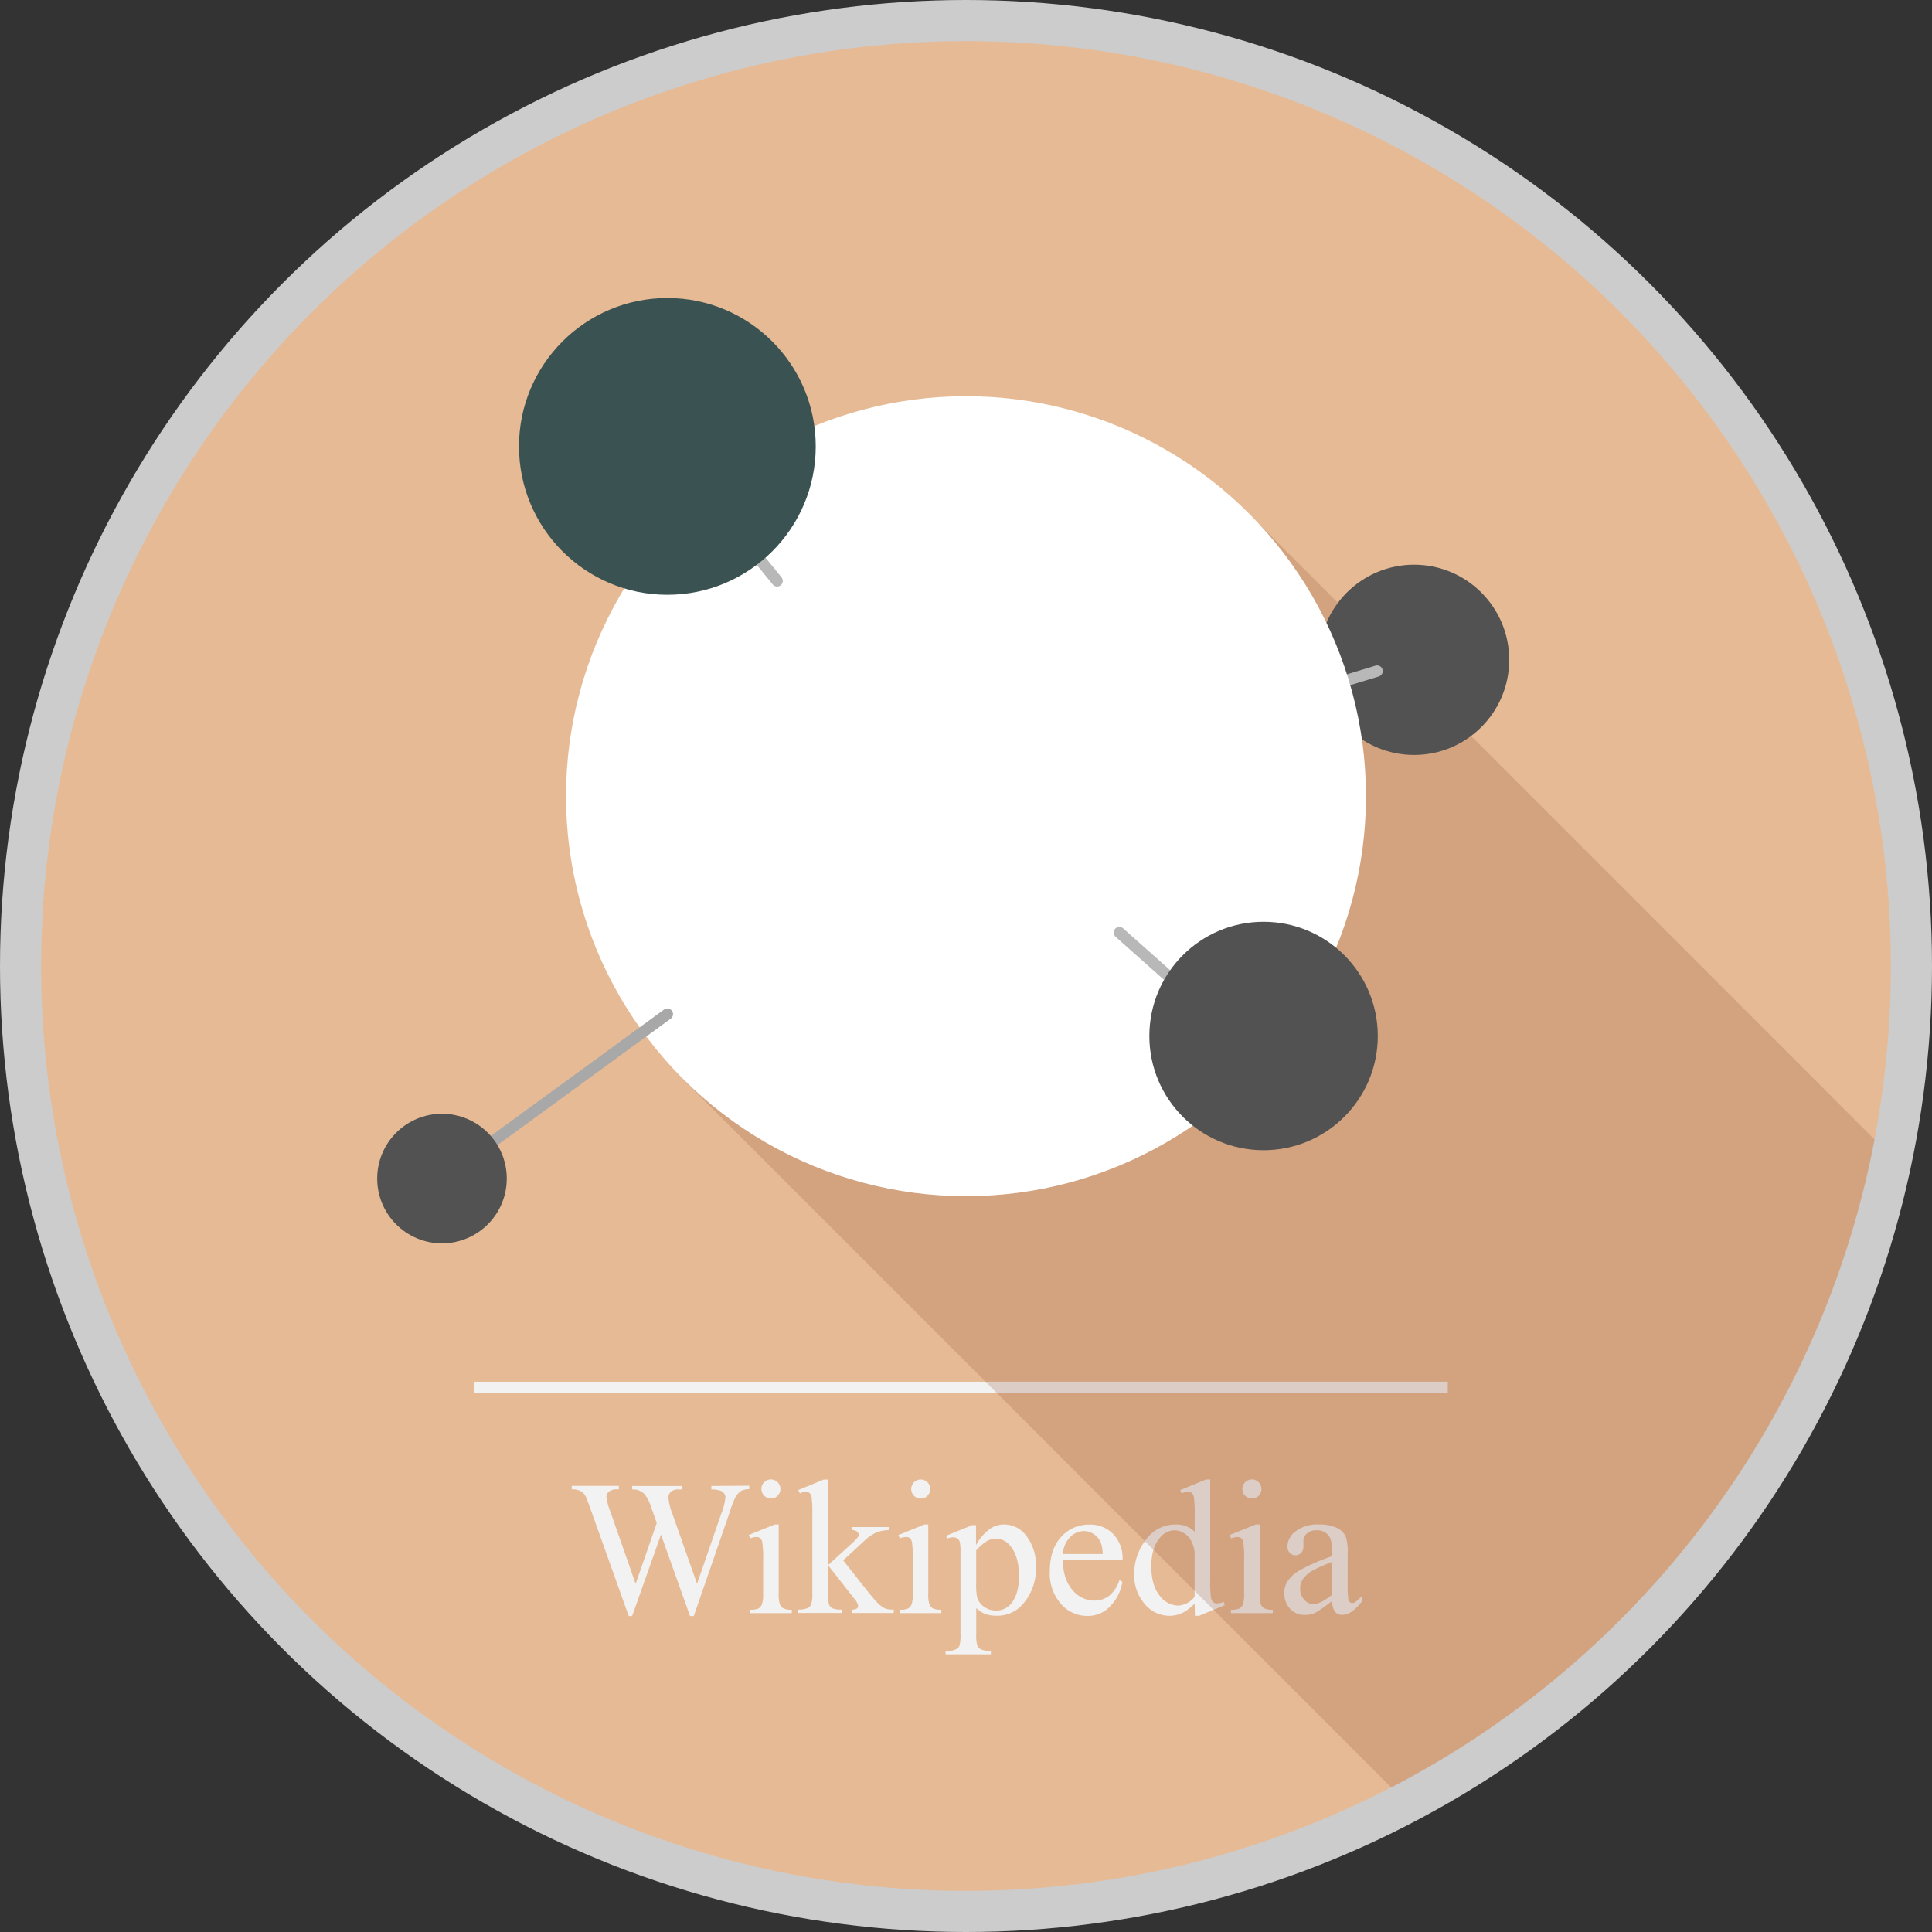 <svg id="Layer_1" data-name="Layer 1" xmlns="http://www.w3.org/2000/svg" viewBox="0 0 512 512"><rect x="0" y="0" width="512" height="512" fill="#333333" stroke="none"/><title>Untitled-1</title><circle cx="256" cy="256" r="256" style="fill:#ccc"/><circle cx="256" cy="256" r="245.1" style="fill:#e6ba94"/><path d="M198.55,393.73v.92a4.26,4.26,0,0,0-2.14.47,4.66,4.66,0,0,0-1.57,1.77,28.78,28.78,0,0,0-1.57,4.16l-9.41,27.22h-1l-7.69-21.59-7.65,21.59h-.9l-10-28q-1.12-3.14-1.42-3.71a3.28,3.28,0,0,0-1.36-1.41,5,5,0,0,0-2.33-.46v-.92H164v.92h-.6a3,3,0,0,0-2,.6,1.84,1.84,0,0,0-.7,1.44,17.16,17.16,0,0,0,1.1,4l6.65,19,5.6-16.11-1-2.84-.8-2.27a12.32,12.32,0,0,0-1.17-2.19,3,3,0,0,0-.8-.8,4.51,4.51,0,0,0-1.25-.65,5.41,5.41,0,0,0-1.49-.15v-.92h13.15v.92h-.9a2.94,2.94,0,0,0-2,.6,2.09,2.09,0,0,0-.65,1.62,16,16,0,0,0,1.12,4.43l6.47,18.35,6.42-18.6a15.64,15.64,0,0,0,1.1-4.28,1.79,1.79,0,0,0-.36-1.07,1.93,1.93,0,0,0-.91-.7,7.29,7.29,0,0,0-2.47-.35v-.92Z" style="fill:#f2f2f2"/><path d="M206.37,404v18.33a8.37,8.37,0,0,0,.31,2.85,2.18,2.18,0,0,0,.92,1.06,4.93,4.93,0,0,0,2.23.35v.9H198.75v-.9a5.14,5.14,0,0,0,2.24-.32,2.22,2.22,0,0,0,.91-1.07,8.06,8.06,0,0,0,.34-2.86v-8.79a31.1,31.1,0,0,0-.22-4.81,2,2,0,0,0-.55-1.11,1.54,1.54,0,0,0-1-.31,5,5,0,0,0-1.69.37l-.35-.9,6.87-2.79Zm-2.07-11.93a2.51,2.51,0,0,1,2.52,2.51,2.47,2.47,0,0,1-.73,1.79,2.41,2.41,0,0,1-1.78.75,2.53,2.53,0,1,1,0-5.06Z" style="fill:#f2f2f2"/><path d="M219.42,392.09V414.8l5.8-5.3a19.41,19.41,0,0,0,2.14-2.14,1.07,1.07,0,0,0,.2-.6,1.11,1.11,0,0,0-.41-.86,2.23,2.23,0,0,0-1.36-.41v-.8h9.91v.8a9.37,9.37,0,0,0-3.4.62,11,11,0,0,0-3,2l-5.85,5.4,5.85,7.4q2.44,3.06,3.29,3.88a6.75,6.75,0,0,0,2.09,1.52,6.51,6.51,0,0,0,2.17.25v.9H225.79v-.9a2.33,2.33,0,0,0,1.28-.29.88.88,0,0,0,.34-.74,3.84,3.84,0,0,0-1-1.84l-7-8.94v7.57a8.6,8.6,0,0,0,.31,2.91,2,2,0,0,0,.88,1,6.67,6.67,0,0,0,2.49.32v.9H211.5v-.9a6.21,6.21,0,0,0,2.61-.42,1.79,1.79,0,0,0,.8-.85,7.56,7.56,0,0,0,.37-2.84V401.73a37.24,37.24,0,0,0-.17-4.84,2.1,2.1,0,0,0-.57-1.22,1.57,1.57,0,0,0-1-.34,4.71,4.71,0,0,0-1.57.42l-.42-.87,6.77-2.79Z" style="fill:#f2f2f2"/><path d="M246,404v18.33a8.37,8.37,0,0,0,.31,2.85,2.18,2.18,0,0,0,.92,1.06,4.93,4.93,0,0,0,2.23.35v.9H238.42v-.9a5.14,5.14,0,0,0,2.24-.32,2.22,2.22,0,0,0,.91-1.07,8.06,8.06,0,0,0,.34-2.86v-8.79a31.1,31.1,0,0,0-.22-4.81,2,2,0,0,0-.55-1.11,1.54,1.54,0,0,0-1-.31,5,5,0,0,0-1.69.37l-.35-.9,6.87-2.79ZM244,392.09a2.51,2.51,0,0,1,2.52,2.51,2.47,2.47,0,0,1-.73,1.79,2.41,2.41,0,0,1-1.78.75,2.53,2.53,0,1,1,0-5.06Z" style="fill:#f2f2f2"/><path d="M250.7,407l7-2.84h.95v5.33a13,13,0,0,1,3.55-4.22A6.58,6.58,0,0,1,266,404a7.22,7.22,0,0,1,5.73,2.69,12.71,12.71,0,0,1,2.81,8.57,14.26,14.26,0,0,1-3.39,9.76,9,9,0,0,1-7,3.16,8.76,8.76,0,0,1-3.19-.52,7.43,7.43,0,0,1-2.24-1.49v6.95a9.23,9.23,0,0,0,.29,3,2.13,2.13,0,0,0,1,1,6.12,6.12,0,0,0,2.58.37v.92h-12v-.92h.62a4.53,4.53,0,0,0,2.34-.52,1.79,1.79,0,0,0,.73-.88,10.59,10.59,0,0,0,.26-3.1V411.41a11.73,11.73,0,0,0-.2-2.81,1.7,1.7,0,0,0-.63-.9,2.06,2.06,0,0,0-1.18-.3,4.52,4.52,0,0,0-1.52.35Zm8,4v8.52a18.25,18.25,0,0,0,.22,3.64,4.66,4.66,0,0,0,1.71,2.54,5.28,5.28,0,0,0,3.42,1.1,4.91,4.91,0,0,0,4-1.94q2-2.54,2-7.15,0-5.23-2.29-8a4.77,4.77,0,0,0-3.79-1.94,5.16,5.16,0,0,0-2.37.6A13.91,13.91,0,0,0,258.66,410.92Z" style="fill:#f2f2f2"/><path d="M281.67,413.28q0,5.08,2.47,8a7.52,7.52,0,0,0,5.85,2.89,6.34,6.34,0,0,0,3.9-1.23,9.11,9.11,0,0,0,2.78-4.22l.77.5a11.87,11.87,0,0,1-3,6.21,8.11,8.11,0,0,1-6.3,2.8,9.2,9.2,0,0,1-7-3.2,12.25,12.25,0,0,1-2.93-8.6q0-5.85,3-9.13a9.79,9.79,0,0,1,7.53-3.27,8.43,8.43,0,0,1,6.3,2.53,9.27,9.27,0,0,1,2.46,6.76Zm0-1.45h10.56a9.8,9.8,0,0,0-.52-3.09,5,5,0,0,0-1.85-2.19,4.69,4.69,0,0,0-2.58-.8,5.13,5.13,0,0,0-3.7,1.61A7,7,0,0,0,281.67,411.84Z" style="fill:#f2f2f2"/><path d="M316.59,424.94a11.54,11.54,0,0,1-3.26,2.5,7.88,7.88,0,0,1-3.44.76,8.5,8.5,0,0,1-6.52-3.12,11.61,11.61,0,0,1-2.79-8,14.52,14.52,0,0,1,3.09-9,9.54,9.54,0,0,1,7.94-4.07,6.85,6.85,0,0,1,5,1.92V401.7a34.3,34.3,0,0,0-.19-4.81,2.1,2.1,0,0,0-.58-1.22,1.53,1.53,0,0,0-1-.32,5.24,5.24,0,0,0-1.72.4l-.32-.87,6.8-2.79h1.12v26.37a35.37,35.37,0,0,0,.19,4.89,2.17,2.17,0,0,0,.6,1.23,1.43,1.43,0,0,0,1,.35,5.42,5.42,0,0,0,1.79-.42l.27.87-6.77,2.81h-1.14Zm0-1.74V411.44a8,8,0,0,0-.9-3.09,5.17,5.17,0,0,0-2-2.1,4.8,4.8,0,0,0-2.4-.71,5.1,5.1,0,0,0-3.91,2q-2.27,2.59-2.27,7.57t2.19,7.71a6.28,6.28,0,0,0,4.88,2.68A6.06,6.06,0,0,0,316.59,423.19Z" style="fill:#f2f2f2"/><path d="M333.84,404v18.33a8.37,8.37,0,0,0,.31,2.85,2.18,2.18,0,0,0,.92,1.06,4.93,4.93,0,0,0,2.23.35v.9H326.22v-.9a5.14,5.14,0,0,0,2.24-.32,2.22,2.22,0,0,0,.91-1.07,8.06,8.06,0,0,0,.34-2.86v-8.79a31,31,0,0,0-.22-4.81,2,2,0,0,0-.55-1.11,1.55,1.55,0,0,0-1-.31,5,5,0,0,0-1.69.37l-.35-.9,6.87-2.79Zm-2.07-11.93a2.51,2.51,0,0,1,2.52,2.51,2.47,2.47,0,0,1-.73,1.79,2.41,2.41,0,0,1-1.78.75,2.53,2.53,0,1,1,0-5.06Z" style="fill:#f2f2f2"/><path d="M353.07,424.21a37.61,37.61,0,0,1-4.41,3.14,6.74,6.74,0,0,1-2.86.62,5.13,5.13,0,0,1-3.9-1.62,5.94,5.94,0,0,1-1.53-4.26,5.43,5.43,0,0,1,.75-2.89,9.9,9.9,0,0,1,3.55-3.19,55.23,55.23,0,0,1,8.41-3.63v-.9q0-3.41-1.08-4.68a3.91,3.91,0,0,0-3.15-1.27,3.54,3.54,0,0,0-2.49.85,2.55,2.55,0,0,0-.95,1.94l0,1.44a2.48,2.48,0,0,1-.59,1.77,2,2,0,0,1-1.53.62,1.94,1.94,0,0,1-1.51-.65,2.54,2.54,0,0,1-.59-1.77,5.1,5.1,0,0,1,2.19-3.93,9.46,9.46,0,0,1,6.15-1.79,10.67,10.67,0,0,1,5,1,4.69,4.69,0,0,1,2.17,2.42,13.63,13.63,0,0,1,.45,4.38v7.75a35.16,35.16,0,0,0,.13,4,1.68,1.68,0,0,0,.41,1,1,1,0,0,0,.66.25,1.36,1.36,0,0,0,.7-.17,15.5,15.5,0,0,0,2-1.82v1.39q-2.79,3.74-5.33,3.74a2.42,2.42,0,0,1-1.94-.85A4.57,4.57,0,0,1,353.07,424.21Zm0-1.62V413.9a49.49,49.49,0,0,0-4.86,2.12,8.4,8.4,0,0,0-2.81,2.29,4.43,4.43,0,0,0-.85,2.62,4.27,4.27,0,0,0,1.07,3,3.24,3.24,0,0,0,2.47,1.18Q350,425.08,353.07,422.59Z" style="fill:#f2f2f2"/><line x1="383.67" y1="367.67" x2="125.67" y2="367.67" style="fill:none;stroke:#f2f2f2;stroke-miterlimit:10;stroke-width:3px"/><path d="M496.79,302A245.43,245.43,0,0,1,368.7,473.71L180.83,285.83l149.9-149.91Z" style="fill:#9e6244;opacity:0.25"/><circle cx="374.75" cy="174.86" r="25.21" style="fill:#525252"/><line x1="256" y1="211" x2="364.95" y2="177.84" style="fill:none;stroke:#b8b8b8;stroke-linecap:round;stroke-miterlimit:10;stroke-width:3px"/><circle cx="256" cy="211" r="106" style="fill:#fff"/><line x1="117.13" y1="312.33" x2="176.86" y2="268.75" style="fill:none;stroke:#a8a8a8;stroke-linecap:round;stroke-miterlimit:10;stroke-width:3px"/><line x1="296.64" y1="247.14" x2="318.07" y2="266.2" style="fill:none;stroke:#b8b8b8;stroke-linecap:round;stroke-miterlimit:10;stroke-width:3px"/><line x1="176.86" y1="118.3" x2="205.95" y2="153.94" style="fill:none;stroke:#b8b8b8;stroke-linecap:round;stroke-miterlimit:10;stroke-width:3px"/><circle cx="117.13" cy="312.33" r="17.17" style="fill:#525252"/><circle cx="176.86" cy="118.3" r="39.32" style="fill:#3b5252"/><circle cx="334.86" cy="274.55" r="30.27" style="fill:#525252"/></svg>